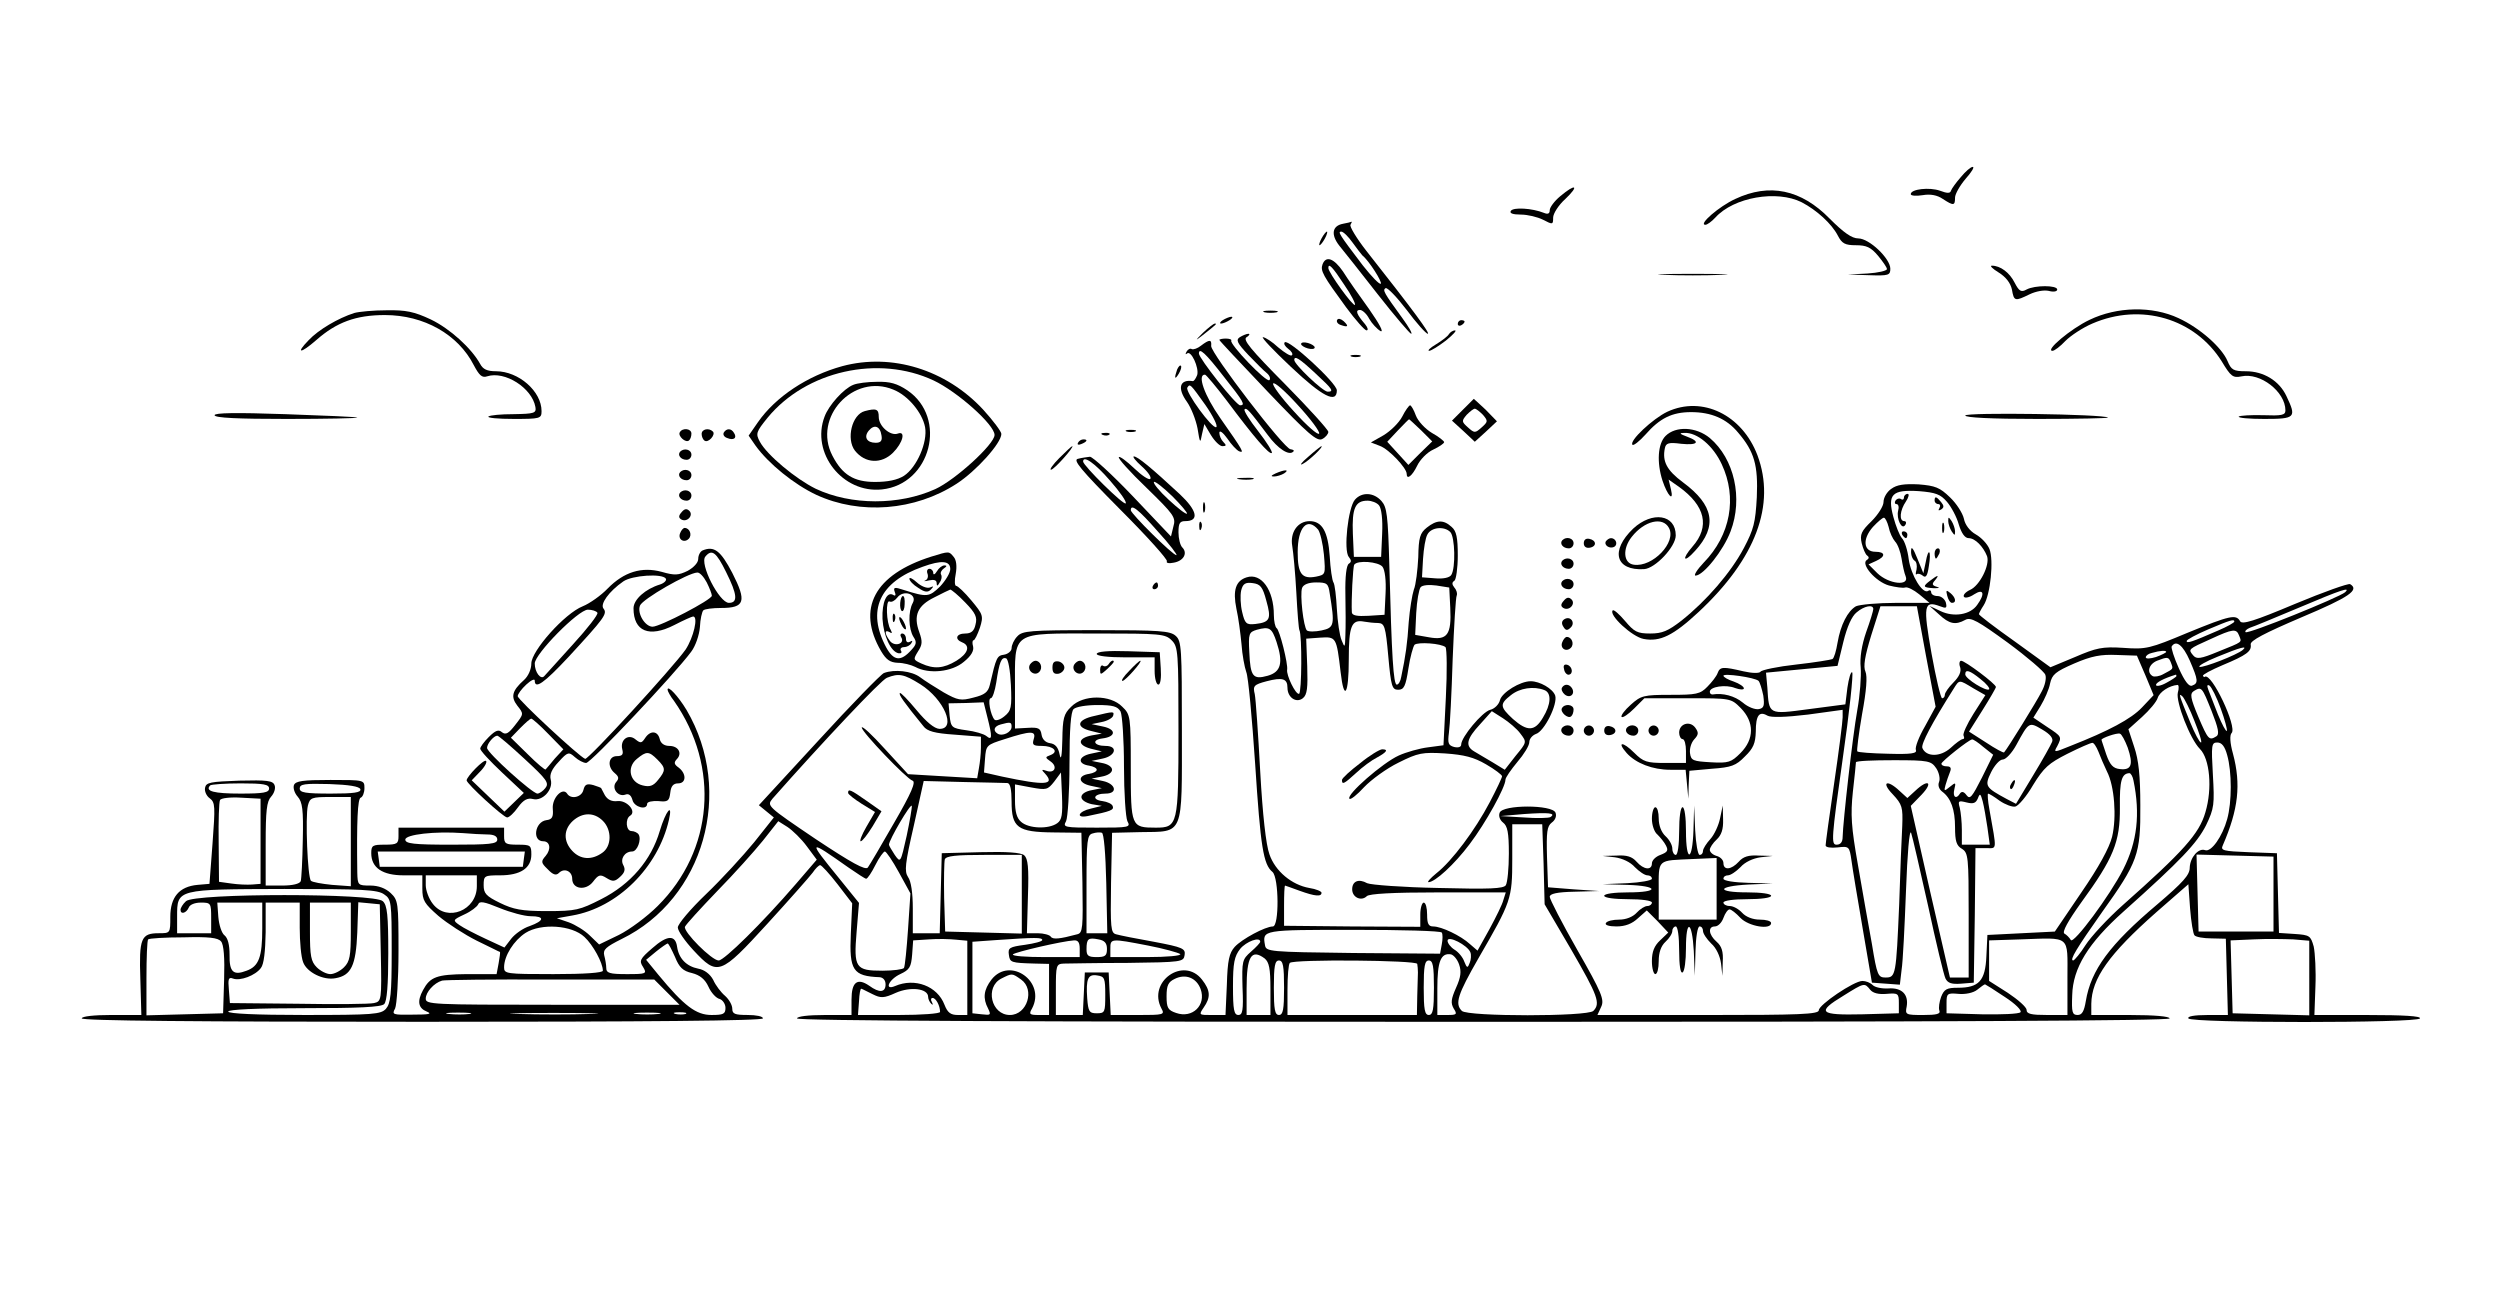 <?xml version="1.0" standalone="no"?>
<!DOCTYPE svg PUBLIC "-//W3C//DTD SVG 20010904//EN"
 "http://www.w3.org/TR/2001/REC-SVG-20010904/DTD/svg10.dtd">
<svg version="1.0" xmlns="http://www.w3.org/2000/svg"
 width="734pt" height="384pt" viewBox="0 0 734 384"
 preserveAspectRatio="xMidYMid meet">

<g transform="translate(0,384) scale(0.1,-0.1)"
fill="#000000" stroke="none">
<path d="M5757 3320 c-14 -16 -27 -34 -29 -40 -2 -8 -11 -8 -32 0 -31 11 -86
5 -86 -10 0 -5 16 -6 35 -3 23 4 43 0 59 -11 32 -21 36 -20 36 4 0 10 14 35
31 55 17 19 27 35 21 35 -6 0 -21 -13 -35 -30z"/>
<path d="M4581 3264 c-17 -14 -31 -33 -31 -41 0 -10 -5 -13 -17 -8 -35 14 -90
17 -97 6 -5 -7 5 -11 29 -11 20 0 49 -7 65 -15 29 -15 30 -15 30 6 0 12 16 37
36 55 42 40 30 46 -15 8z"/>
<path d="M5095 3256 c-48 -22 -110 -76 -88 -76 5 0 18 9 29 21 54 60 181 82
254 45 44 -23 88 -63 106 -98 12 -23 21 -28 53 -28 31 0 44 -6 65 -31 14 -17
26 -34 26 -39 0 -5 -26 -11 -57 -13 l-58 -3 63 -2 c57 -2 62 0 62 19 0 30 -62
89 -94 89 -19 0 -43 17 -84 58 -84 86 -177 105 -277 58z"/>
<path d="M3943 3183 c-32 -6 -36 -32 -11 -64 13 -16 64 -80 113 -143 50 -64
94 -115 98 -116 5 0 -7 20 -25 45 -56 77 -59 83 -50 89 5 3 33 -26 62 -64 29
-39 57 -70 62 -70 8 0 -42 68 -180 243 -29 37 -50 72 -47 77 3 6 5 9 3 9 -2
-1 -13 -4 -25 -6z m28 -55 c13 -18 26 -35 29 -38 19 -15 59 -78 54 -83 -4 -3
-27 21 -53 54 -70 92 -74 99 -63 99 6 0 21 -15 33 -32z"/>
<path d="M3880 3140 c-6 -11 -8 -20 -6 -20 3 0 10 9 16 20 6 11 8 20 6 20 -3
0 -10 -9 -16 -20z"/>
<path d="M3883 3064 c-7 -19 1 -33 69 -126 28 -38 55 -68 60 -68 6 0 4 8 -4
18 -25 29 -30 42 -15 42 7 0 20 -12 27 -26 8 -14 23 -30 33 -36 11 -5 -3 21
-33 64 -29 40 -64 90 -77 111 -27 39 -50 47 -60 21z m63 -59 c21 -30 35 -58
32 -60 -5 -6 -78 95 -78 108 0 16 12 4 46 -48z"/>
<path d="M5868 3040 c21 -13 35 -31 39 -50 6 -35 9 -35 52 -14 19 9 42 13 56
10 14 -4 25 -2 25 4 0 13 -66 13 -90 0 -16 -9 -22 -5 -35 20 -15 30 -42 50
-67 50 -7 0 2 -9 20 -20z"/>
<path d="M4888 3033 c45 -2 119 -2 165 0 45 1 8 3 -83 3 -91 0 -128 -2 -82 -3z"/>
<path d="M1040 2921 c-47 -15 -105 -49 -134 -80 -39 -40 -24 -40 22 0 60 53
117 74 202 74 115 0 215 -57 261 -147 16 -30 24 -38 39 -33 52 17 132 -34 142
-90 3 -18 -3 -20 -64 -21 -37 0 -70 -3 -74 -7 -4 -4 29 -7 74 -7 78 0 82 1 82
23 0 58 -67 117 -134 117 -26 0 -38 6 -46 21 -26 47 -89 104 -145 131 -49 23
-73 28 -130 27 -38 0 -81 -4 -95 -8z"/>
<path d="M3713 2923 c9 -2 25 -2 35 0 9 3 1 5 -18 5 -19 0 -27 -2 -17 -5z"/>
<path d="M6135 2901 c-55 -26 -132 -91 -109 -91 6 0 23 13 38 29 16 16 51 39
79 51 143 62 301 15 380 -111 27 -45 33 -49 58 -44 55 12 129 -45 129 -100 0
-14 -11 -16 -65 -14 -36 1 -68 -1 -72 -4 -3 -4 30 -7 75 -7 92 0 95 4 65 67
-21 45 -67 73 -119 73 -37 0 -43 4 -54 30 -17 40 -81 97 -144 126 -77 36 -180
34 -261 -5z"/>
<path d="M3590 2900 c-8 -5 -10 -10 -5 -10 6 0 17 5 25 10 8 5 11 10 5 10 -5
0 -17 -5 -25 -10z"/>
<path d="M3926 2901 c-3 -5 1 -12 10 -15 22 -8 25 -4 9 11 -8 7 -16 9 -19 4z"/>
<path d="M4280 2889 c0 -5 5 -7 10 -4 6 3 10 8 10 11 0 2 -4 4 -10 4 -5 0 -10
-5 -10 -11z"/>
<path d="M3532 2863 c-24 -24 -24 -25 -2 -8 42 33 44 35 37 35 -4 0 -19 -12
-35 -27z"/>
<path d="M4254 2859 c-3 -6 -20 -19 -38 -30 -17 -10 -26 -19 -20 -19 6 0 28
14 49 30 21 17 33 30 27 30 -6 0 -14 -5 -18 -11z"/>
<path d="M3640 2850 c-12 -8 -8 -17 25 -52 22 -23 47 -48 55 -54 8 -7 11 -16
7 -20 -8 -9 -118 106 -112 116 2 3 -5 6 -16 6 -10 0 -19 -2 -19 -4 0 -2 64
-70 142 -152 119 -125 145 -147 160 -139 10 5 18 15 18 21 0 6 -57 69 -127
140 -102 103 -125 131 -113 138 8 5 11 10 5 10 -5 0 -17 -5 -25 -10z m233
-283 c-3 -6 -36 23 -73 64 -38 41 -65 78 -62 83 3 6 36 -23 73 -64 37 -40 65
-78 62 -83z"/>
<path d="M3790 2763 c93 -88 135 -109 135 -69 0 21 -142 152 -153 141 -4 -4 1
-12 10 -19 10 -7 15 -16 11 -19 -3 -4 -21 7 -40 23 -18 17 -39 30 -45 30 -6 0
31 -39 82 -87z m74 -21 c49 -45 53 -52 34 -52 -14 0 -98 80 -98 93 0 14 15 5
64 -41z"/>
<path d="M3526 2825 c-10 -8 -22 -12 -27 -10 -4 3 -11 0 -15 -7 -4 -7 -4 -10
1 -6 12 11 36 -42 30 -63 -4 -10 -9 -18 -13 -18 -39 6 -46 -21 -17 -61 12 -17
26 -52 31 -78 7 -44 8 -45 13 -17 l7 30 19 -32 c11 -18 26 -33 34 -33 12 0 12
3 3 12 -7 7 -12 19 -12 27 0 9 10 2 23 -16 12 -18 28 -35 35 -38 16 -6 13 0
-55 97 -47 67 -69 129 -45 128 4 -1 33 -36 65 -78 79 -106 124 -158 131 -152
3 3 -15 32 -40 64 -25 32 -43 60 -40 64 6 6 14 -3 68 -75 30 -41 63 -62 75
-49 4 3 0 6 -8 7 -18 0 -234 282 -233 303 2 20 -5 20 -30 1z m68 -92 c58 -73
63 -83 47 -83 -12 0 -121 138 -121 152 0 19 19 2 74 -69z m-55 -82 c23 -33 37
-62 32 -65 -11 -7 -92 104 -85 116 8 12 8 12 53 -51z"/>
<path d="M3820 2830 c0 -4 9 -10 20 -13 11 -3 20 -2 20 3 0 4 -9 10 -20 13
-11 3 -20 2 -20 -3z"/>
<path d="M3968 2793 c6 -2 18 -2 25 0 6 3 1 5 -13 5 -14 0 -19 -2 -12 -5z"/>
<path d="M2473 2765 c-102 -28 -196 -90 -248 -165 l-27 -39 20 -29 c38 -53
113 -114 179 -145 128 -59 289 -47 412 33 57 37 131 119 131 146 0 7 -24 39
-54 72 -109 117 -268 166 -413 127z m268 -42 c70 -33 179 -130 179 -160 0 -27
-115 -132 -174 -159 -106 -48 -247 -48 -351 1 -59 29 -143 99 -164 138 -13 24
-11 29 23 71 113 137 325 185 487 109z"/>
<path d="M2505 2710 c-28 -11 -72 -60 -84 -93 -41 -107 53 -226 168 -214 144
15 194 210 75 291 -30 20 -51 26 -89 25 -27 0 -59 -4 -70 -9z m118 -14 c43
-17 85 -68 93 -110 8 -44 -24 -118 -62 -143 -19 -12 -47 -18 -85 -18 -62 0
-96 21 -125 77 -59 113 62 243 179 194z"/>
<path d="M2539 2633 c-38 -10 -55 -82 -29 -116 30 -38 78 -40 112 -6 29 29 38
65 14 56 -21 -8 -56 21 -56 49 0 23 -7 26 -41 17z m49 -71 c3 -16 -2 -22 -17
-22 -26 0 -36 17 -20 36 16 19 33 13 37 -14z"/>
<path d="M3456 2755 c-9 -26 -7 -32 5 -12 6 10 9 21 6 23 -2 3 -7 -2 -11 -11z"/>
<path d="M4294 2636 l-31 -31 34 -31 33 -31 33 30 32 30 -33 34 c-19 18 -35
32 -35 32 -1 -1 -16 -16 -33 -33z m60 -14 c15 -18 15 -20 -4 -37 -19 -17 -21
-17 -40 0 -19 17 -19 19 -4 37 10 10 20 18 24 18 4 0 14 -8 24 -18z"/>
<path d="M4117 2617 c-10 -19 -35 -43 -55 -55 l-37 -21 26 -10 c26 -9 79 -65
79 -82 0 -19 16 -7 31 24 8 17 29 39 47 47 17 8 32 18 32 22 0 3 -16 16 -36
27 -20 12 -41 35 -47 51 -6 17 -14 30 -17 30 -3 0 -14 -15 -23 -33z m55 -40
l33 -33 -35 -34 -35 -35 -31 34 -31 34 31 33 c17 18 32 33 33 33 0 1 16 -14
35 -32z"/>
<path d="M4895 2631 c-42 -20 -113 -86 -102 -97 3 -3 20 10 38 30 42 48 78 66
134 66 59 0 104 -19 138 -60 48 -56 59 -96 55 -190 -4 -74 -9 -94 -38 -149
-38 -72 -110 -155 -183 -213 -40 -31 -57 -38 -92 -38 -38 0 -47 5 -74 37 -17
20 -33 34 -36 31 -13 -13 57 -78 91 -84 48 -9 87 10 162 80 167 156 226 314
172 459 -45 119 -162 176 -265 128z"/>
<path d="M630 2621 c0 -8 69 -11 212 -11 116 0 209 2 207 4 -2 2 -97 6 -211
10 -145 5 -208 4 -208 -3z"/>
<path d="M5770 2620 c0 -6 75 -10 212 -10 116 0 209 2 207 4 -10 10 -419 16
-419 6z"/>
<path d="M1996 2571 c-7 -11 18 -33 27 -24 4 3 7 12 7 20 0 15 -26 18 -34 4z"/>
<path d="M2060 2566 c0 -8 4 -17 9 -20 11 -7 33 18 24 27 -12 12 -33 7 -33 -7z"/>
<path d="M2125 2570 c-3 -6 1 -13 10 -16 19 -8 30 0 20 15 -8 14 -22 14 -30 1z"/>
<path d="M3308 2573 c6 -2 18 -2 25 0 6 3 1 5 -13 5 -14 0 -19 -2 -12 -5z"/>
<path d="M4890 2560 c-23 -23 -26 -78 -9 -131 15 -45 34 -64 25 -26 l-7 29 30
-21 c78 -56 92 -117 40 -176 -33 -38 -26 -50 8 -12 66 72 55 134 -36 201 -47
35 -61 61 -53 100 3 15 11 18 48 13 49 -5 58 6 17 21 -22 8 -24 11 -8 11 38 2
85 -38 110 -92 46 -98 26 -208 -53 -289 -20 -21 -30 -38 -24 -38 23 0 82 74
103 130 37 97 11 213 -61 274 -40 33 -100 36 -130 6z"/>
<path d="M3238 2563 c7 -3 16 -2 19 1 4 3 -2 6 -13 5 -11 0 -14 -3 -6 -6z"/>
<path d="M3165 2540 c-3 -6 1 -7 9 -4 18 7 21 14 7 14 -6 0 -13 -4 -16 -10z"/>
<path d="M3110 2495 c-19 -19 -30 -35 -24 -34 9 0 70 69 62 69 -2 0 -19 -16
-38 -35z"/>
<path d="M3840 2498 c-19 -16 -26 -26 -15 -20 18 9 64 53 54 52 -2 -1 -20 -15
-39 -32z"/>
<path d="M1997 2514 c-9 -10 2 -24 19 -24 8 0 14 7 14 15 0 15 -21 21 -33 9z"/>
<path d="M3165 2493 c-16 -3 7 -31 123 -148 79 -79 141 -148 138 -153 -3 -5 6
-7 20 -4 29 5 42 28 25 45 -6 6 -11 26 -11 44 0 27 4 33 20 33 42 0 35 31 -16
79 -83 77 -124 111 -135 111 -5 0 5 -13 23 -29 18 -16 30 -33 25 -37 -4 -4
-25 10 -47 31 -22 21 -42 36 -45 33 -4 -3 33 -44 81 -90 81 -79 87 -87 79
-114 l-7 -29 -112 118 c-61 64 -118 116 -126 116 -8 -1 -24 -3 -35 -6z m94
-64 c29 -33 50 -63 46 -67 -6 -6 -125 111 -125 123 0 19 34 -4 79 -56z m226
-97 c-3 -3 -27 16 -54 41 -27 25 -46 48 -43 52 3 3 27 -16 54 -42 26 -26 45
-49 43 -51z m-86 -52 c35 -38 59 -70 55 -70 -11 0 -134 122 -134 132 0 20 22
3 79 -62z"/>
<path d="M1997 2454 c-9 -10 2 -24 19 -24 8 0 14 7 14 15 0 15 -21 21 -33 9z"/>
<path d="M3745 2450 c-13 -6 -15 -9 -5 -9 8 0 22 4 30 9 18 12 2 12 -25 0z"/>
<path d="M3638 2433 c12 -2 30 -2 40 0 9 3 -1 5 -23 4 -22 0 -30 -2 -17 -4z"/>
<path d="M5553 2405 c-13 -9 -23 -26 -23 -39 0 -12 -16 -37 -35 -56 -30 -29
-35 -39 -29 -65 4 -16 11 -33 16 -36 6 -4 6 -9 -1 -13 -19 -12 26 -64 65 -75
20 -5 41 -8 47 -6 7 3 26 -7 42 -20 l30 -25 -98 0 c-54 0 -107 -5 -118 -10
-24 -14 -45 -54 -54 -107 -4 -24 -10 -45 -15 -48 -4 -2 -52 -10 -106 -16 -55
-6 -102 -16 -105 -21 -3 -5 -24 -5 -50 1 -60 14 -69 14 -76 -5 -3 -9 -17 -27
-30 -40 -21 -22 -33 -24 -108 -24 -79 0 -87 -2 -117 -29 -18 -16 -30 -32 -27
-36 4 -3 20 8 37 25 l30 30 127 0 c127 0 127 0 156 -29 40 -41 40 -91 -1 -132
-27 -27 -35 -30 -87 -27 -52 3 -58 5 -61 26 -2 13 3 31 12 41 13 14 14 20 3
35 -16 21 -47 11 -47 -15 0 -10 5 -19 10 -19 6 0 10 -16 10 -35 l0 -35 -61 0
c-54 0 -64 3 -91 30 -34 34 -52 33 -22 -1 27 -30 76 -49 128 -49 l45 0 4 -42
4 -43 1 41 2 41 66 6 c57 4 71 9 97 36 25 24 31 39 32 73 0 48 10 61 34 47 10
-6 52 -5 119 3 l102 14 0 -22 c0 -12 -11 -99 -25 -194 -14 -95 -25 -176 -25
-182 0 -6 15 -8 35 -6 34 4 35 3 41 -39 3 -23 18 -113 33 -200 l27 -158 41 -3
41 -3 5 43 c4 24 9 129 13 233 4 109 10 181 15 170 4 -11 26 -108 50 -215 23
-107 46 -203 51 -213 7 -14 19 -17 46 -15 l37 3 3 198 2 197 31 0 c33 0 32
-11 10 113 -5 26 -6 47 -4 47 3 0 18 -9 34 -21 16 -11 37 -19 46 -17 9 2 33
30 52 63 32 52 46 64 101 92 36 18 68 32 73 32 4 1 12 -11 18 -26 6 -16 17
-41 25 -58 22 -42 29 -134 15 -192 -8 -32 -39 -89 -90 -163 l-78 -115 -99 -5
-99 -5 -3 -62 c-3 -73 -22 -93 -84 -93 -32 0 -40 -4 -49 -27 -5 -14 -8 -32 -5
-40 4 -10 -8 -13 -48 -13 -51 0 -53 1 -48 25 6 35 -14 56 -54 53 -19 -1 -39 3
-46 10 -7 7 -20 12 -30 12 -25 0 -128 -70 -128 -86 0 -12 -58 -14 -325 -14
l-325 0 11 24 c10 21 2 41 -70 167 -45 79 -81 149 -81 156 0 9 21 14 73 15
l72 2 -75 5 -75 6 -3 89 c-2 74 0 90 14 101 10 7 15 19 11 29 -9 24 -155 24
-164 0 -4 -10 1 -22 10 -29 13 -10 17 -29 17 -91 0 -43 -4 -85 -9 -93 -7 -10
-46 -12 -198 -8 -104 2 -198 9 -209 14 -25 14 -44 6 -44 -18 0 -24 27 -36 43
-20 7 7 75 11 210 11 l198 0 -7 -22 c-3 -13 -22 -51 -41 -86 l-35 -63 -22 19
c-27 25 -84 52 -108 52 -14 0 -18 8 -18 35 0 19 -4 35 -10 35 -5 0 -10 -16
-10 -35 l0 -36 -200 1 -200 2 0 59 c0 32 1 59 3 59 1 0 20 -7 42 -15 47 -17
65 -18 65 -6 0 4 -16 11 -36 14 -51 9 -100 49 -117 99 -10 27 -20 116 -27 243
-6 110 -13 212 -16 227 -6 24 -3 28 35 38 46 12 61 8 61 -19 0 -29 26 -46 45
-31 13 10 15 31 13 94 l-3 81 41 3 c47 3 48 2 60 -101 10 -88 24 -67 24 37 0
99 8 118 45 111 11 -2 29 -4 41 -4 19 -1 22 -9 30 -98 8 -88 11 -98 29 -98 17
0 22 10 30 62 5 34 14 65 18 70 10 9 79 4 91 -7 4 -5 5 -71 1 -148 l-7 -140
-45 -6 c-25 -3 -64 -14 -86 -24 -47 -21 -156 -116 -145 -127 3 -4 23 12 43 34
21 22 66 55 101 72 58 29 70 31 137 27 56 -4 84 -11 120 -32 26 -15 47 -31 47
-35 0 -4 -16 -38 -36 -76 -43 -82 -111 -173 -157 -209 -17 -14 -28 -26 -23
-26 19 0 76 52 121 112 47 62 105 167 105 189 0 6 16 29 35 52 19 22 35 48 35
58 0 10 9 20 19 24 25 7 65 88 57 113 -7 20 -45 42 -72 42 -31 0 -84 -33 -90
-55 -3 -13 -16 -26 -29 -29 -23 -6 -85 -80 -85 -102 0 -7 -8 -10 -21 -7 -17 5
-19 11 -15 42 3 20 8 117 11 216 4 98 9 183 12 187 2 5 0 15 -7 23 -7 9 -8 15
0 20 5 3 10 37 10 74 0 53 -4 72 -18 84 -24 22 -44 21 -73 -2 -20 -16 -24 -29
-25 -87 -2 -38 -7 -81 -13 -95 -5 -15 -12 -58 -15 -95 -4 -63 -9 -99 -22 -161
-2 -13 -8 -23 -13 -23 -10 0 -15 81 -22 352 -4 145 -7 169 -23 187 -23 26 -58
27 -78 4 -20 -23 -34 -149 -18 -168 8 -10 8 -15 0 -20 -7 -5 -11 -37 -10 -89
1 -44 1 -99 0 -121 -1 -37 -2 -38 -11 -15 -6 14 -12 55 -14 92 -2 37 -6 72
-10 78 -4 6 -9 41 -11 77 -5 72 -22 103 -59 103 -35 0 -58 -33 -51 -73 3 -18
9 -80 12 -137 3 -58 7 -107 9 -110 8 -14 7 -184 -1 -187 -10 -3 -38 55 -35 71
3 16 -22 117 -31 122 -4 3 -8 20 -8 38 0 74 -37 125 -80 111 -32 -10 -41 -38
-30 -92 6 -26 12 -73 15 -104 2 -31 9 -68 14 -82 6 -14 17 -136 26 -269 16
-245 24 -296 51 -318 19 -17 20 -160 1 -160 -22 0 -91 -37 -112 -60 -16 -18
-21 -39 -23 -111 l-4 -89 -40 0 c-38 0 -39 0 -24 22 21 30 20 50 -5 82 -54 69
-161 -6 -119 -85 10 -18 7 -19 -69 -19 l-80 0 -3 62 -3 63 -35 0 -35 0 -3 -63
-3 -62 -39 0 -40 0 0 75 c0 71 1 75 23 76 12 0 96 2 187 2 160 2 165 3 168 23
3 19 -5 23 -90 39 -51 9 -101 19 -111 22 -16 4 -17 18 -15 151 l3 147 83 2
c129 2 122 -15 122 298 0 241 -1 263 -18 278 -16 15 -48 17 -234 17 -195 0
-216 -2 -231 -18 -10 -10 -17 -26 -17 -35 0 -8 -10 -17 -22 -19 -21 -3 -23 -7
-42 -89 -5 -21 -15 -29 -48 -37 -37 -10 -46 -8 -87 15 -25 15 -57 35 -70 45
-24 18 -75 24 -106 12 -9 -4 -96 -93 -192 -198 l-175 -190 22 -18 22 -18 -58
-73 c-32 -39 -95 -108 -141 -152 -46 -44 -83 -88 -83 -98 0 -10 21 -40 46 -67
71 -76 78 -74 217 78 64 70 124 138 133 150 8 12 18 22 22 22 4 0 27 -25 51
-56 l43 -56 -4 -89 c-5 -108 6 -125 85 -128 10 -1 17 -9 17 -21 0 -24 -18 -26
-48 -4 -35 24 -52 11 -52 -41 l0 -45 -80 0 c-47 0 -80 -4 -80 -10 0 -7 678
-10 2015 -10 1337 0 2015 3 2015 10 0 6 -45 10 -115 10 l-115 0 0 33 c1 74 52
146 190 268 l95 83 5 -71 c3 -39 9 -75 13 -79 4 -5 27 -9 50 -9 l42 -1 3 -112
3 -112 -61 0 c-38 0 -59 -4 -55 -10 8 -14 672 -14 680 0 4 7 -49 10 -152 10
l-158 0 3 83 c2 46 -1 99 -5 118 -9 32 -12 34 -56 37 l-46 3 -3 117 -3 117
-83 3 c-75 3 -83 5 -76 20 46 106 54 179 30 269 -9 32 -10 55 -4 61 17 17 -59
179 -79 165 -1 -2 -4 0 -5 3 -2 3 24 17 57 31 72 30 86 41 83 61 -2 11 40 33
150 80 140 59 170 80 142 97 -5 3 -78 -23 -162 -58 -121 -51 -155 -61 -161
-51 -12 21 -28 18 -155 -34 -110 -46 -121 -49 -188 -44 -62 4 -79 0 -142 -27
l-72 -30 -105 76 c-58 41 -105 77 -105 80 0 2 6 14 14 26 20 31 30 133 17 165
-6 15 -24 34 -40 43 -18 10 -32 29 -35 46 -4 17 -22 45 -41 63 -30 29 -43 34
-92 38 -42 2 -64 -1 -80 -13z m163 -38 c13 -15 29 -45 35 -67 8 -26 18 -40 29
-40 19 0 43 -25 54 -53 9 -26 -22 -87 -50 -99 -13 -6 -21 -15 -18 -20 3 -5 17
-2 30 7 28 18 33 2 9 -31 -20 -29 -69 -37 -108 -18 l-32 15 28 -25 c30 -28 48
-32 77 -16 16 9 37 -3 125 -67 57 -42 107 -85 110 -94 4 -10 -1 -32 -11 -50
-14 -28 -100 -167 -110 -178 -2 -2 -26 11 -53 29 l-50 32 39 62 c22 35 40 66
40 69 0 9 -91 77 -102 77 -5 0 -7 -9 -3 -19 4 -13 -3 -28 -20 -45 -14 -14 -25
-30 -25 -36 0 -5 -3 -10 -8 -10 -4 0 -18 59 -31 131 -25 141 -23 157 25 139
18 -7 21 -6 17 11 -3 10 -14 19 -24 19 -11 0 -19 5 -19 11 0 5 -4 8 -9 4 -16
-10 -50 45 -57 93 -3 26 -12 54 -20 62 -7 8 -18 36 -25 62 -18 67 -4 81 75 76
49 -4 63 -9 82 -31z m-1667 -11 c7 -9 11 -41 9 -83 l-3 -68 -40 0 -40 0 -3 68
c-3 75 7 97 43 97 12 0 28 -6 34 -14z m1496 -63 c3 -16 12 -35 19 -43 8 -8 16
-31 19 -50 3 -19 8 -43 12 -52 12 -30 -50 -23 -83 9 l-26 26 22 10 c29 13 28
27 -2 27 -35 0 -39 37 -7 73 14 15 28 27 32 27 4 0 10 -12 14 -27z m-1675 -8
c6 -8 14 -41 17 -73 5 -59 5 -59 -23 -65 -42 -8 -54 8 -54 72 0 73 28 104 60
66z m388 -7 c14 -14 16 -106 3 -126 -5 -8 -23 -12 -47 -10 l-39 3 3 54 c2 30
7 62 13 72 11 21 49 25 67 7z m-199 -102 c7 -9 11 -40 9 -78 l-3 -63 -47 -3
c-34 -2 -48 1 -49 10 -2 34 3 133 7 140 9 14 71 9 83 -6z m-341 -100 c15 -53
11 -63 -32 -68 -27 -3 -31 1 -39 35 -5 20 -6 49 -3 63 5 20 12 25 34 22 22 -3
29 -10 40 -52z m186 22 c15 -93 14 -101 -24 -109 -19 -4 -38 -4 -43 0 -10 10
-21 106 -14 125 4 10 19 16 41 16 32 0 36 -3 40 -32z m354 -43 c4 -79 -9 -96
-63 -86 l-40 7 3 64 c2 36 8 70 13 76 5 6 24 8 46 5 l38 -6 3 -60z m2627 46
c-17 -15 -286 -124 -292 -117 -3 3 3 9 13 13 10 3 75 30 144 59 125 53 153 62
135 45z m-1385 -49 c0 -5 -9 -35 -21 -68 -13 -38 -19 -75 -16 -104 2 -25 -2
-81 -10 -125 -14 -78 -42 -328 -43 -372 0 -15 -6 -23 -18 -23 -16 0 -15 18 18
251 20 138 32 253 28 255 -4 3 -10 -18 -14 -45 l-6 -49 -107 -14 c-120 -16
-117 -17 -122 63 l-4 44 105 10 105 10 17 70 c11 45 25 76 39 87 22 19 49 24
49 10z m155 -139 l28 -148 -31 -57 c-18 -31 -30 -62 -27 -70 4 -10 -13 -13
-81 -11 -48 1 -89 4 -91 7 -2 2 4 51 14 109 13 70 16 111 10 125 -7 15 -2 45
17 107 l27 85 53 0 54 0 27 -147z m905 102 c0 -3 -21 -15 -47 -26 -78 -34 -93
-39 -93 -31 0 4 28 19 63 34 66 28 77 31 77 23z m-2812 -60 c20 -61 13 -88
-26 -99 -43 -12 -51 -3 -54 69 -3 55 -1 59 22 66 37 10 44 6 58 -36z m2826 19
c8 -21 13 -17 -61 -47 -53 -22 -64 -23 -74 -11 -15 18 -15 18 52 48 65 30 75
31 83 10z m-3134 -14 c19 -19 20 -33 20 -267 0 -276 -2 -283 -67 -283 -72 0
-73 3 -73 176 0 151 -1 156 -25 179 -35 36 -115 36 -150 0 -22 -21 -25 -34
-26 -97 -1 -48 -4 -63 -8 -43 -4 21 -13 31 -28 33 -14 2 -23 12 -25 25 -3 19
-9 22 -41 20 l-37 -2 0 119 c0 169 -14 160 240 160 187 0 201 -1 220 -20z
m2989 -59 c25 -58 26 -67 7 -74 -9 -4 -22 13 -39 51 -14 31 -23 60 -21 64 13
20 33 4 53 -41z m156 31 c-17 -15 -116 -53 -127 -50 -6 2 18 16 53 30 68 28
89 33 74 20z m-225 -6 c0 -2 -13 -9 -30 -15 -16 -5 -30 -6 -30 -1 0 5 8 11 18
13 24 7 42 8 42 3z m-61 -69 l24 -58 -34 -36 c-32 -34 -98 -69 -210 -113 -49
-20 -50 -20 -39 -1 14 28 14 28 -30 57 l-40 27 21 34 c12 20 25 49 28 66 6 27
16 35 71 59 51 22 78 27 125 25 l59 -2 25 -58z m-3331 -28 c3 -66 1 -76 -19
-92 -12 -10 -25 -14 -29 -10 -12 13 -21 63 -11 63 5 0 12 21 16 46 9 60 15 76
29 71 6 -2 12 -34 14 -78z m3406 65 c7 -19 8 -17 -22 -33 -12 -7 -27 -9 -32
-6 -18 11 -11 35 13 45 31 12 34 12 41 -6z m-559 -48 c17 -13 28 -27 25 -30
-8 -7 -70 31 -70 44 0 16 13 12 45 -14z m-3113 -15 c70 -44 107 -132 56 -131
-15 1 -38 20 -67 55 -25 30 -47 53 -49 50 -4 -4 11 -26 69 -97 11 -15 33 -21
92 -25 l77 -6 0 -32 c0 -18 -3 -45 -6 -61 l-5 -29 -102 6 -101 6 -68 74 c-37
41 -67 69 -68 63 0 -13 131 -150 149 -156 11 -3 -3 -36 -54 -124 -37 -65 -72
-124 -77 -131 -7 -9 -47 13 -154 84 -142 96 -143 97 -126 118 146 165 319 349
336 355 35 14 50 11 98 -19z m2461 10 c4 -4 10 -24 14 -43 4 -30 2 -37 -13
-40 -11 -2 -32 6 -47 19 -24 20 -59 29 -89 24 -5 0 -8 3 -8 8 0 15 47 22 74
11 14 -5 26 -6 26 -1 0 5 -13 14 -30 20 -16 5 -30 13 -30 17 0 8 92 -5 103
-15z m1227 14 c0 -2 -13 -11 -30 -20 -16 -9 -30 -11 -30 -6 0 7 22 19 58 30 1
1 2 -1 2 -4z m-596 -36 l35 -20 -35 -55 c-19 -30 -32 -59 -29 -64 3 -6 2 -10
-2 -10 -5 0 -21 -12 -36 -26 -30 -27 -72 -27 -83 0 -4 12 27 71 92 174 17 27
15 27 58 1z m600 -13 c-6 -27 36 -136 65 -165 29 -29 37 -116 16 -186 -18 -63
-65 -115 -242 -272 -45 -40 -94 -93 -110 -118 -15 -24 -32 -44 -36 -45 -12 0
10 36 84 141 106 148 114 171 113 314 0 87 -5 134 -18 172 l-17 52 40 36 c22
20 43 45 46 56 6 18 34 36 58 38 4 1 5 -10 1 -23z m126 -46 c12 -33 20 -63 18
-66 -3 -2 -14 19 -26 48 -11 29 -24 62 -28 72 -5 13 -4 17 3 13 6 -4 21 -34
33 -67z m-1986 54 c22 -8 20 -42 -4 -81 -24 -41 -46 -41 -88 -4 -39 36 -39 44
-6 70 26 21 67 27 98 15z m1959 -61 c20 -51 24 -69 14 -75 -21 -13 -24 -10
-53 58 -23 55 -25 67 -13 75 23 14 24 12 52 -58z m-50 -30 c14 -35 23 -63 19
-63 -4 0 -18 26 -31 58 -34 83 -36 89 -23 77 5 -5 22 -38 35 -72z m-3544 11
c15 -59 14 -69 -3 -55 -7 6 -34 14 -59 17 -43 6 -45 8 -49 43 l-3 36 52 1 51
2 11 -44z m391 17 c5 -11 10 -83 10 -161 0 -78 5 -150 10 -161 10 -18 6 -19
-90 -19 -96 0 -100 1 -90 19 5 11 10 85 10 168 0 103 4 153 12 161 7 7 38 12
70 12 46 0 59 -4 68 -19z m1174 -65 c19 -25 19 -25 -14 -65 l-32 -41 -36 22
c-21 12 -45 27 -54 32 -27 16 -22 37 17 79 l35 39 33 -21 c17 -11 41 -31 51
-45z m-1494 20 c0 -16 -27 -29 -41 -20 -15 9 -10 22 9 27 29 8 32 7 32 -7z
m3055 -44 c-3 -8 -28 -53 -56 -99 l-50 -83 -27 14 c-63 34 -66 38 -46 79 10
20 25 37 34 37 9 0 27 19 40 43 37 68 37 68 76 45 24 -14 33 -26 29 -36z
m-2990 8 c-5 -17 -2 -20 24 -20 34 0 51 -17 25 -27 -16 -6 -16 -7 1 -19 21
-15 11 -36 -13 -27 -14 5 -15 3 -4 -8 31 -34 1 -36 -126 -9 l-53 12 3 40 c3
40 4 41 58 58 77 25 93 25 85 0z m3212 -25 c17 -50 11 -67 -23 -63 -20 2 -29
12 -40 43 -7 22 -14 41 -14 43 0 5 45 21 54 18 5 -1 15 -20 23 -41z m-424 2
l29 -23 -33 -67 c-29 -57 -35 -65 -45 -52 -8 11 -14 12 -19 6 -11 -19 -23 -12
-17 12 5 20 4 21 -13 7 -17 -14 -18 -13 -13 5 3 11 9 28 13 38 5 12 2 17 -9
17 -9 0 -16 3 -16 8 1 7 80 70 90 71 3 1 18 -9 33 -22z m716 -24 c14 -49 14
-138 0 -188 -14 -51 -47 -98 -65 -91 -19 7 -44 -21 -45 -52 0 -21 -20 -43 -95
-107 -140 -118 -195 -193 -210 -284 -5 -30 -11 -41 -24 -41 -16 0 -18 8 -16
58 2 80 47 153 151 246 169 151 215 200 242 253 24 50 25 61 20 149 -5 87 -4
94 13 94 13 0 22 -11 29 -37z m-854 -39 c8 -12 12 -31 8 -40 -4 -10 0 -21 9
-28 26 -19 38 -53 38 -105 0 -40 4 -54 20 -63 19 -12 20 -24 20 -195 l0 -183
-27 0 -28 0 -58 252 -57 252 32 33 c35 37 19 47 -19 11 l-23 -21 -23 21 c-37
35 -55 26 -20 -10 28 -30 30 -38 28 -93 -2 -33 -6 -136 -9 -230 -9 -209 -10
-215 -40 -215 -22 0 -25 6 -40 98 -10 53 -28 158 -41 232 -20 113 -22 148 -15
215 5 44 9 83 9 87 1 4 50 6 111 6 103 0 110 -2 125 -24z m-2581 -161 c-25
-18 -84 -16 -106 4 -13 11 -18 30 -18 63 l0 47 48 -9 c44 -8 48 -7 67 17 l20
27 3 -68 c2 -56 0 -71 -14 -81z m3160 125 c20 -98 11 -179 -30 -260 -39 -77
-146 -221 -154 -208 -4 7 -13 16 -19 19 -7 5 10 36 50 92 94 129 114 177 113
279 -1 78 5 99 28 100 4 0 10 -10 12 -22z m-3306 -7 c8 -1 12 -19 12 -54 0
-77 17 -90 123 -91 l82 -1 3 -147 c2 -133 1 -147 -15 -151 -52 -14 -72 -16
-78 -7 -3 5 -21 10 -38 10 l-32 0 3 108 c3 86 0 111 -11 121 -10 8 -51 11
-128 9 l-114 -3 -3 -117 -3 -118 -39 0 -40 0 0 73 c0 45 -5 80 -14 92 -11 17
-9 38 17 151 l29 131 117 -3 c64 -1 122 -3 129 -3z m2877 -130 l7 -51 -41 0
-41 0 0 43 c0 23 -3 52 -6 65 -6 21 -4 22 20 16 20 -5 27 -2 33 12 6 16 8 14
14 -8 4 -15 10 -50 14 -77z m-3173 -25 c-18 -80 -18 -80 -35 -56 -9 14 -17 27
-17 30 0 14 64 123 67 114 1 -5 -6 -45 -15 -88z m1890 55 c-5 -3 -41 -4 -78
-1 l-69 4 70 6 c71 5 95 3 77 -9z m-2183 -86 l29 -39 -61 -71 c-100 -116 -211
-225 -227 -225 -20 0 -104 84 -99 99 3 7 45 53 94 104 50 51 110 118 135 149
l45 57 27 -17 c15 -10 41 -35 57 -57z m2163 -52 l3 -118 78 -133 c78 -135 87
-158 65 -180 -17 -17 -369 -17 -386 0 -21 21 -13 47 49 155 96 166 99 174 99
291 l0 102 44 0 44 0 4 -117z m-1284 -56 l3 -147 -31 0 -30 0 0 144 c0 129 2
145 18 149 9 3 22 4 27 2 6 -1 11 -61 13 -148z m-757 46 c26 -18 49 -33 52
-33 4 0 16 18 27 40 11 22 24 40 28 40 4 0 23 -28 41 -61 l34 -62 -7 -105 c-4
-58 -9 -109 -12 -114 -3 -4 -31 -8 -63 -8 -79 0 -85 8 -76 114 l7 85 -59 73
c-93 114 -91 115 28 31z m509 -78 l0 -116 -112 3 -113 3 -3 99 c-1 55 0 106 2
113 4 10 33 13 116 13 l110 0 0 -115z m3675 0 l0 -110 -110 0 -110 0 -3 113
-3 113 113 -3 113 -3 0 -110z m-2442 -113 c3 -4 3 -20 0 -35 l-5 -27 -256 2
c-246 3 -255 4 -258 23 -8 45 -8 45 260 45 140 0 257 -3 259 -8z m-1393 -133
l0 -109 -28 0 c-21 0 -30 7 -39 30 -21 55 -87 80 -145 55 -33 -14 -19 19 15
35 28 13 32 21 35 57 l3 42 47 3 c26 2 62 1 80 -1 l32 -3 0 -109z m220 111 c0
-4 -23 -10 -51 -14 -45 -6 -50 -9 -47 -29 3 -23 6 -24 76 -26 l42 -1 0 -75 0
-75 -30 0 c-27 0 -30 2 -20 19 42 79 -65 154 -119 85 -23 -30 -26 -55 -10 -85
9 -19 8 -20 -18 -17 l-28 3 0 105 0 105 70 5 c116 8 135 8 135 0z m190 -26 c0
-20 -5 -24 -30 -24 -25 0 -30 4 -30 23 0 31 5 35 35 29 18 -3 25 -11 25 -28z
m1067 -10 c3 -7 2 -22 -2 -31 -6 -16 -8 -16 -16 4 -4 12 -17 28 -29 35 -11 7
-20 19 -20 26 0 17 59 -13 67 -34z m1753 -75 l0 -109 -60 0 c-46 0 -60 3 -60
15 0 8 -25 30 -55 50 l-55 35 0 60 0 59 93 3 c148 5 137 14 137 -113z m710 0
l0 -110 -112 3 -113 3 -3 107 -3 107 68 3 c37 2 89 1 116 0 l47 -4 0 -109z
m-3610 86 l0 -25 -102 0 c-56 0 -98 3 -94 8 7 7 145 39 179 41 12 1 17 -6 17
-24z m200 9 c47 -9 89 -21 95 -25 5 -5 -38 -9 -98 -9 l-107 0 0 25 c0 30 1 30
110 9z m330 11 c0 -3 -12 -16 -27 -29 -26 -23 -27 -27 -25 -105 3 -68 0 -81
-12 -81 -13 0 -16 15 -16 84 0 69 4 88 21 110 18 22 59 37 59 21z m13 -49 c13
-11 17 -29 17 -90 l0 -76 -35 0 -35 0 0 78 c0 94 14 117 53 88z m571 -18 c7
-20 5 -37 -9 -68 -15 -34 -16 -45 -7 -61 11 -17 9 -19 -18 -19 l-30 0 0 78 c0
79 10 105 40 100 8 -2 19 -15 24 -30z m-514 -68 c0 -64 -3 -80 -15 -80 -12 0
-15 16 -15 80 0 64 3 80 15 80 12 0 15 -16 15 -80z m391 70 c1 -5 2 -17 2 -25
0 -8 -1 -40 -2 -70 l-1 -55 -190 0 -190 0 0 73 c0 41 3 77 7 80 11 11 373 8
374 -3z m49 -70 c0 -64 -3 -80 -15 -80 -12 0 -15 16 -15 80 0 64 3 80 15 80
12 0 15 -16 15 -80z m-1212 24 c41 -29 18 -104 -33 -104 -55 0 -74 82 -25 107
32 16 31 16 58 -3z m247 -45 c0 -51 -1 -54 -25 -54 -22 0 -25 5 -28 44 -4 57
2 72 30 67 21 -3 23 -8 23 -57z m280 17 c17 -47 -24 -87 -72 -70 -24 8 -28 15
-28 49 0 32 5 42 24 51 32 16 64 3 76 -30z m1966 -2 c8 -10 25 -14 48 -12 34
3 36 1 36 -27 l0 -30 -107 -3 c-127 -3 -136 6 -55 55 61 38 61 38 78 17z m395
-21 c31 -20 51 -40 46 -45 -5 -5 -56 -7 -113 -6 l-104 3 0 30 c0 28 2 30 35
27 20 -2 44 3 55 12 11 9 21 16 23 16 1 0 27 -16 58 -37z m-3324 8 c24 -12 33
-12 68 4 43 19 95 13 95 -12 0 -6 4 -15 9 -20 5 -5 6 -3 2 5 -4 6 -3 12 2 12
10 0 22 -23 22 -41 0 -5 -54 -9 -120 -9 l-121 0 3 40 c1 22 4 39 7 37 4 -1 18
-9 33 -16z"/>
<path d="M5590 2379 c0 -5 -4 -8 -9 -4 -5 3 -12 1 -16 -5 -3 -5 -2 -10 3 -10
6 0 8 -9 5 -19 -6 -24 11 -59 21 -42 4 6 2 11 -3 11 -16 0 -13 32 5 58 8 12
10 22 5 22 -6 0 -11 -5 -11 -11z"/>
<path d="M5680 2370 c0 -5 5 -10 11 -10 5 0 7 -5 3 -12 -4 -7 -3 -8 5 -4 9 6
9 11 0 22 -14 17 -19 18 -19 4z"/>
<path d="M5720 2310 c0 -8 5 -22 10 -30 9 -13 10 -13 10 0 0 8 -5 22 -10 30
-9 13 -10 13 -10 0z"/>
<path d="M5702 2290 c0 -14 2 -19 5 -12 2 6 2 18 0 25 -3 6 -5 1 -5 -13z"/>
<path d="M5585 2270 c3 -5 8 -10 11 -10 2 0 4 5 4 10 0 6 -5 10 -11 10 -5 0
-7 -4 -4 -10z"/>
<path d="M5611 2223 c-1 -12 4 -25 10 -29 6 -3 8 -15 6 -26 -3 -11 -3 -17 0
-14 4 3 12 1 18 -4 9 -8 14 -1 18 27 8 47 -1 58 -9 13 l-7 -33 -18 44 c-12 30
-18 37 -18 22z"/>
<path d="M5680 2215 c0 -8 2 -15 4 -15 2 0 6 7 10 15 3 8 1 15 -4 15 -6 0 -10
-7 -10 -15z"/>
<path d="M5668 2136 c-24 -18 -23 -21 10 -23 15 0 19 1 9 4 -14 4 -16 8 -6 19
14 17 9 17 -13 0z"/>
<path d="M5717 2091 c3 -12 9 -21 14 -21 14 0 11 16 -5 29 -12 10 -13 8 -9 -8z"/>
<path d="M3220 1920 c0 -6 33 -10 85 -10 l85 0 0 -40 c0 -22 5 -40 11 -40 6 0
9 19 7 48 l-3 47 -92 3 c-60 2 -93 -1 -93 -8z"/>
<path d="M3024 1889 c-10 -17 13 -36 27 -22 12 12 4 33 -11 33 -5 0 -12 -5
-16 -11z"/>
<path d="M3090 1880 c0 -15 5 -20 18 -18 9 2 17 10 17 18 0 8 -8 16 -17 18
-13 2 -18 -3 -18 -18z"/>
<path d="M3154 1889 c-10 -17 13 -36 27 -22 12 12 4 33 -11 33 -5 0 -12 -5
-16 -11z"/>
<path d="M3255 1890 c-4 -6 -11 -8 -16 -5 -5 4 -9 -2 -9 -11 0 -16 1 -16 20 1
11 10 20 20 20 22 0 7 -9 3 -15 -7z"/>
<path d="M3315 1870 c-16 -16 -25 -30 -19 -29 8 0 60 59 52 59 -3 0 -17 -13
-33 -30z"/>
<path d="M2490 1512 c0 -4 18 -18 40 -32 l39 -24 -25 -43 c-14 -24 -21 -43
-17 -43 5 0 20 20 35 44 l26 44 -44 31 c-47 33 -54 36 -54 23z"/>
<path d="M3213 1738 c-51 -11 -56 -33 -10 -44 l32 -8 -29 -5 c-42 -8 -44 -28
-4 -39 l33 -8 -33 -7 c-37 -8 -39 -30 -4 -35 12 -2 22 -7 22 -12 0 -5 -10 -10
-22 -12 -35 -5 -33 -27 4 -35 l33 -7 -30 -6 c-17 -3 -30 -11 -30 -20 0 -9 13
-17 30 -21 l30 -5 -32 -8 c-37 -8 -46 -29 -10 -22 69 14 78 18 74 29 -2 7 -16
13 -30 15 -33 4 -26 22 9 22 37 0 30 29 -8 37 l-33 7 30 6 c17 3 30 11 30 20
0 9 -13 17 -30 20 l-30 6 33 7 c38 8 45 37 8 37 -35 0 -42 18 -9 22 40 5 41
27 1 35 l-33 7 29 6 c16 3 31 11 34 18 4 14 3 14 -55 0z"/>
<path d="M5905 1539 c-4 -6 -5 -12 -2 -15 2 -3 7 2 10 11 7 17 1 20 -8 4z"/>
<path d="M1997 2394 c-9 -10 2 -24 19 -24 8 0 14 7 14 15 0 15 -21 21 -33 9z"/>
<path d="M3532 2350 c0 -14 2 -19 5 -12 2 6 2 18 0 25 -3 6 -5 1 -5 -13z"/>
<path d="M2001 2336 c-9 -10 -9 -16 -1 -21 17 -10 37 12 24 25 -8 8 -15 6 -23
-4z"/>
<path d="M4795 2288 c-68 -65 -52 -124 32 -119 33 2 93 66 93 99 0 62 -69 72
-125 20z m105 2 c23 -42 -48 -116 -103 -108 -31 4 -34 47 -6 82 37 47 91 60
109 26z"/>
<path d="M3521 2294 c0 -11 3 -14 6 -6 3 7 2 16 -1 19 -3 4 -6 -2 -5 -13z"/>
<path d="M1997 2275 c-8 -18 11 -31 25 -17 11 11 3 32 -12 32 -4 0 -10 -7 -13
-15z"/>
<path d="M4587 2254 c-9 -10 2 -24 19 -24 8 0 14 7 14 15 0 15 -21 21 -33 9z"/>
<path d="M4650 2245 c0 -10 7 -15 18 -13 21 4 19 22 -2 26 -10 2 -16 -3 -16
-13z"/>
<path d="M4715 2251 c-7 -12 12 -24 25 -16 11 7 4 25 -10 25 -5 0 -11 -4 -15
-9z"/>
<path d="M2063 2224 c-7 -3 -13 -14 -13 -25 0 -11 -13 -25 -31 -35 -27 -13
-38 -14 -76 -3 -59 16 -111 0 -159 -49 -19 -20 -53 -44 -73 -52 -53 -21 -151
-131 -151 -168 0 -17 -9 -37 -21 -48 -36 -32 -40 -50 -20 -76 19 -24 19 -24
-6 -56 -20 -26 -28 -30 -39 -22 -10 9 -19 6 -39 -14 -14 -14 -25 -29 -25 -34
0 -6 29 -37 64 -70 l64 -60 -28 -27 -29 -28 -48 46 -48 46 24 25 c14 14 22 29
18 32 -6 6 -56 -45 -57 -57 0 -10 108 -109 119 -109 6 0 20 13 32 30 16 22 28
28 44 24 28 -7 60 28 52 57 -4 15 3 31 23 52 27 30 30 30 48 14 10 -9 25 -17
33 -17 14 0 260 261 308 326 13 17 24 49 26 73 1 23 6 45 10 49 4 4 27 7 52 7
70 0 76 19 33 103 -34 65 -53 80 -87 66z m69 -64 c33 -66 35 -90 8 -90 -28 0
-87 115 -69 136 19 23 32 13 61 -46z m-57 -30 c8 -16 15 -34 15 -39 0 -12
-152 -91 -174 -91 -22 0 -46 39 -37 62 7 19 141 96 168 97 7 1 19 -12 28 -29z
m-120 11 c3 -5 -5 -13 -17 -17 -43 -13 -78 -44 -78 -70 0 -68 46 -87 120 -49
27 14 52 25 55 25 16 0 1 -62 -22 -97 -38 -54 -286 -324 -295 -321 -17 6 -198
174 -198 184 0 6 11 21 25 34 14 13 25 18 25 12 0 -27 27 -8 99 69 105 114
115 127 103 142 -11 13 15 50 58 80 26 18 115 24 125 8z m-201 -100 c3 -5 -29
-46 -71 -92 -41 -46 -80 -88 -85 -94 -10 -12 -28 11 -28 37 0 28 128 158 156
158 12 0 25 -4 28 -9z m-144 -356 l44 -45 -25 -27 c-13 -16 -25 -30 -27 -32
-1 -3 -25 17 -52 44 l-50 49 27 28 c15 15 29 28 33 28 3 0 26 -20 50 -45z
m-69 -74 c65 -60 72 -70 60 -85 -7 -9 -18 -16 -23 -16 -15 0 -148 120 -148
134 0 13 20 36 30 36 4 0 40 -31 81 -69z"/>
<path d="M2735 2206 c-168 -53 -221 -153 -148 -278 15 -25 26 -33 49 -34 16 0
39 -6 51 -12 40 -22 108 -15 143 15 21 17 30 32 27 45 -3 10 -2 18 1 18 4 0
12 17 19 37 11 35 9 39 -25 80 -20 24 -40 43 -45 43 -4 0 -5 16 -1 35 4 22 2
41 -6 50 -14 17 -13 17 -65 1z m55 -37 c0 -11 -14 -34 -30 -51 -32 -31 -38
-32 -107 -10 -27 9 -31 8 -26 -6 4 -9 2 -13 -4 -9 -19 12 -34 -21 -32 -70 3
-50 24 -96 47 -101 8 -1 11 2 7 8 -3 5 1 10 9 10 8 0 18 5 22 12 4 7 3 8 -4 4
-7 -4 -12 -1 -12 8 0 9 -5 16 -11 16 -5 0 -7 -5 -3 -11 12 -19 -19 -29 -33
-11 -16 21 -17 35 -1 26 7 -5 8 -3 3 7 -13 20 -15 90 -3 83 5 -3 15 2 22 11
18 25 60 11 46 -15 -14 -25 -13 -76 2 -100 10 -15 9 -22 -6 -38 -31 -35 -52
-33 -74 7 -58 108 -21 192 107 237 55 20 81 18 81 -7z m44 -98 c30 -31 36 -43
30 -65 -4 -19 -13 -26 -30 -26 -27 0 -32 -17 -9 -26 25 -10 17 -33 -17 -54
-38 -23 -66 -25 -103 -8 -24 11 -24 12 -10 35 13 20 14 29 4 57 -18 49 -5 78
44 102 23 12 44 22 47 23 3 0 23 -16 44 -38z"/>
<path d="M2751 2163 c-6 -10 -11 -12 -11 -5 0 6 -5 12 -11 12 -6 0 -9 -6 -6
-14 3 -8 1 -17 -6 -20 -7 -3 -2 -3 11 0 14 3 22 1 22 -8 0 -10 3 -9 9 2 6 8 7
18 4 23 -3 5 1 13 8 18 9 6 10 9 2 9 -7 0 -17 -8 -22 -17z"/>
<path d="M2670 2141 c0 -6 11 -18 26 -27 19 -13 28 -14 37 -5 9 10 9 11 -3 6
-9 -3 -26 4 -38 15 -12 11 -22 16 -22 11z"/>
<path d="M2643 2070 c-1 -11 1 -22 5 -24 4 -2 8 7 8 20 1 13 -1 24 -5 24 -4 0
-7 -9 -8 -20z"/>
<path d="M2621 2024 c0 -11 3 -14 6 -6 3 7 2 16 -1 19 -3 4 -6 -2 -5 -13z"/>
<path d="M2640 2025 c0 -5 5 -17 10 -25 5 -8 10 -10 10 -5 0 6 -5 17 -10 25
-5 8 -10 11 -10 5z"/>
<path d="M4587 2194 c-9 -10 2 -24 19 -24 8 0 14 7 14 15 0 15 -21 21 -33 9z"/>
<path d="M4587 2134 c-9 -10 2 -24 19 -24 8 0 14 7 14 15 0 15 -21 21 -33 9z"/>
<path d="M3385 2120 c-3 -5 -1 -10 4 -10 6 0 11 5 11 10 0 6 -2 10 -4 10 -3 0
-8 -4 -11 -10z"/>
<path d="M4591 2076 c-9 -10 -9 -16 -1 -21 17 -10 37 12 24 25 -8 8 -15 6 -23
-4z"/>
<path d="M4593 2022 c-8 -5 -9 -13 -3 -22 7 -12 12 -12 22 -2 14 14 -1 35 -19
24z"/>
<path d="M4587 1955 c-8 -18 11 -31 25 -17 11 11 3 32 -12 32 -4 0 -10 -7 -13
-15z"/>
<path d="M4592 1876 c1 -10 8 -17 13 -17 15 1 12 24 -3 29 -9 3 -13 -2 -10
-12z"/>
<path d="M4586 1821 c-3 -5 1 -14 8 -20 16 -13 32 2 21 19 -8 12 -22 13 -29 1z"/>
<path d="M1960 1815 c0 -4 8 -19 19 -33 135 -193 116 -439 -48 -602 -31 -31
-82 -69 -114 -85 l-58 -28 -27 26 c-15 15 -43 32 -62 39 l-35 12 45 8 c133 23
252 141 284 281 12 52 -9 27 -27 -33 -25 -85 -85 -156 -172 -200 -63 -32 -74
-35 -159 -35 -75 0 -99 5 -138 24 -41 20 -48 28 -48 52 0 28 2 29 48 29 60 0
92 21 92 61 0 27 -2 29 -40 29 -36 0 -40 3 -40 25 l0 25 -155 0 -155 0 0 -25
c0 -22 -4 -25 -40 -25 -36 0 -40 -2 -40 -25 0 -43 33 -65 95 -65 l55 0 0 -39
c0 -35 6 -44 47 -80 26 -22 77 -55 113 -73 36 -17 66 -33 68 -33 1 -1 -1 -16
-4 -33 l-6 -32 -87 0 c-89 -1 -108 -8 -129 -47 -18 -33 -14 -53 11 -63 17 -7
7 -9 -41 -9 -59 -1 -62 0 -52 18 5 11 10 85 10 169 0 142 -1 149 -23 170 -15
14 -36 22 -60 22 -36 0 -37 1 -38 38 -2 152 1 217 10 220 6 2 11 15 11 28 0
24 -1 24 -100 24 -81 0 -102 -3 -107 -15 -3 -9 2 -24 11 -34 14 -16 17 -38 15
-127 -1 -60 -4 -115 -6 -121 -3 -8 -24 -13 -54 -13 l-49 0 0 122 c0 98 3 125
16 139 9 10 14 25 10 34 -5 13 -22 15 -103 13 -85 -3 -98 -5 -101 -21 -2 -10
4 -24 14 -31 16 -12 16 -24 8 -132 l-9 -119 -35 -3 c-54 -5 -80 -36 -80 -94 0
-48 0 -48 -34 -48 -52 0 -58 -15 -54 -134 l3 -106 -87 0 c-52 0 -88 -4 -88
-10 0 -7 340 -10 1000 -10 660 0 1000 3 1000 10 0 6 -20 10 -45 10 -37 0 -45
3 -45 18 0 11 -9 27 -21 38 -12 10 -28 31 -35 47 -9 17 -26 30 -44 33 -35 7
-57 30 -62 64 -5 36 -29 35 -73 -4 -36 -31 -39 -37 -27 -55 12 -20 10 -21 -48
-21 -50 0 -60 3 -60 18 0 9 -3 26 -6 37 -4 17 5 25 51 48 242 118 331 433 191
672 -24 40 -56 75 -56 60z m-1170 -290 c0 -12 -16 -15 -84 -15 -78 0 -105 7
-89 24 3 3 44 6 90 6 67 0 83 -3 83 -15z m268 -2 c3 -10 -19 -13 -87 -13 -75
0 -91 3 -91 15 0 13 14 15 87 13 58 -2 88 -7 91 -15z m-293 -153 l0 -125 -25
-2 c-14 -1 -41 0 -61 3 l-36 5 -1 116 c-1 63 1 119 4 124 3 6 31 9 62 7 l57
-3 0 -125z m265 -1 l0 -131 -55 4 c-30 3 -58 8 -62 12 -10 9 -17 189 -9 221 6
23 11 25 66 25 l60 0 0 -131z m401 21 c19 0 29 -5 29 -15 0 -13 -22 -15 -135
-15 -111 0 -135 3 -135 15 0 15 87 25 169 19 24 -2 57 -4 72 -4z m107 -72 l-3
-23 -210 0 -210 0 -3 23 -3 22 216 0 216 0 -3 -22z m-138 -80 c0 -71 -87 -106
-129 -52 -12 15 -21 40 -21 55 l0 29 75 0 75 0 0 -32z m-272 -24 c21 -14 22
-22 22 -166 0 -127 -3 -154 -17 -170 -15 -16 -36 -18 -240 -18 -142 0 -223 4
-223 10 0 6 81 10 223 10 160 0 226 3 235 12 8 8 12 56 12 149 0 112 -3 141
-16 153 -23 24 -555 24 -578 0 -9 -8 -16 -20 -16 -25 0 -15 17 -10 24 6 3 9
18 15 36 15 29 0 30 -2 30 -45 l0 -45 -50 0 -50 0 0 49 c0 81 -2 80 315 81
229 0 274 -2 293 -16z m430 -64 c42 0 41 -13 -3 -29 -19 -6 -43 -23 -54 -37
l-20 -26 -56 26 c-30 14 -65 32 -76 40 -20 14 -20 15 14 31 20 9 38 23 41 30
4 10 17 8 63 -11 32 -13 73 -24 91 -24z m-788 -36 c0 -84 -10 -111 -46 -124
-39 -15 -51 -4 -50 47 0 29 -5 49 -15 57 -8 6 -16 30 -18 54 l-3 42 66 0 66 0
0 -76z m110 2 c0 -41 4 -86 10 -101 11 -30 60 -54 95 -47 46 8 60 37 64 134
l3 89 32 -3 31 -3 3 -142 c3 -141 2 -143 -20 -148 -13 -3 -113 -4 -223 -2
l-200 2 -3 39 c-3 32 -1 38 12 33 21 -8 66 9 82 31 9 11 13 49 14 105 l0 87
50 0 50 0 0 -74z m150 -11 c0 -72 -3 -88 -20 -105 -11 -11 -29 -20 -40 -20
-11 0 -29 9 -40 20 -17 17 -20 33 -20 105 l0 85 60 0 60 0 0 -85z m686 -16
c25 -23 54 -76 54 -99 0 -6 -52 -10 -145 -10 -140 0 -145 1 -145 20 0 34 29
79 63 101 46 29 136 23 173 -12z m-1067 -13 c8 -9 11 -48 9 -112 l-3 -99 -112
-3 -113 -3 0 109 c0 60 2 111 5 114 3 3 50 6 104 6 74 2 101 -1 110 -12z
m1333 -46 c12 -30 23 -41 50 -47 23 -6 38 -18 48 -40 8 -18 23 -34 33 -36 9
-3 17 -15 17 -26 0 -18 -6 -21 -41 -21 -45 0 -80 26 -156 118 l-36 44 29 24
c16 13 31 23 34 24 3 0 12 -18 22 -40z m-24 -103 l37 -37 -373 0 c-355 0 -372
1 -372 18 0 19 24 46 48 53 6 2 150 4 318 3 l305 0 37 -37z m-580 -64 c-15 -2
-42 -2 -60 0 -18 2 -6 4 27 4 33 0 48 -2 33 -4z m355 0 c-56 -2 -151 -2 -210
0 -59 1 -13 3 102 3 116 0 164 -2 108 -3z m200 0 c-18 -2 -48 -2 -65 0 -18 2
-4 4 32 4 36 0 50 -2 33 -4z m80 0 c-7 -2 -21 -2 -30 0 -10 3 -4 5 12 5 17 0
24 -2 18 -5z"/>
<path d="M4586 1761 c-7 -11 18 -33 27 -24 4 3 7 12 7 20 0 15 -26 18 -34 4z"/>
<path d="M4587 1704 c-9 -10 2 -24 19 -24 8 0 14 7 14 15 0 15 -21 21 -33 9z"/>
<path d="M4650 1695 c0 -8 7 -15 15 -15 8 0 15 7 15 15 0 8 -7 15 -15 15 -8 0
-15 -7 -15 -15z"/>
<path d="M4710 1695 c0 -10 7 -15 18 -13 21 4 19 22 -2 26 -10 2 -16 -3 -16
-13z"/>
<path d="M4777 1704 c-9 -10 2 -24 19 -24 8 0 14 7 14 15 0 15 -21 21 -33 9z"/>
<path d="M4840 1695 c0 -8 7 -15 15 -15 8 0 15 7 15 15 0 8 -7 15 -15 15 -8 0
-15 -7 -15 -15z"/>
<path d="M1894 1673 c-10 -15 -13 -16 -28 -4 -21 18 -46 -1 -39 -29 4 -15 0
-20 -16 -20 -25 0 -29 -31 -6 -50 12 -10 13 -16 4 -26 -15 -18 6 -45 27 -37
10 4 17 -2 21 -16 5 -21 43 -31 43 -11 0 6 15 9 33 8 28 -3 32 0 35 25 2 19 9
27 23 27 24 0 25 28 2 46 -14 10 -15 15 -6 25 17 17 5 39 -22 39 -14 0 -25 7
-28 20 -6 25 -28 26 -43 3z m36 -63 c25 -25 25 -32 2 -60 -14 -18 -25 -21 -45
-16 -38 9 -48 53 -17 78 28 23 35 23 60 -2z"/>
<path d="M3993 1599 c-29 -22 -53 -44 -53 -49 0 -15 6 -12 42 21 18 17 45 37
61 45 29 16 34 24 15 24 -7 0 -37 -18 -65 -41z"/>
<path d="M1713 1521 c-5 -22 -37 -29 -48 -11 -13 20 -45 -13 -42 -45 2 -24 -2
-31 -19 -33 -34 -5 -42 -62 -9 -62 20 0 24 -23 7 -43 -14 -16 -14 -20 6 -39
16 -17 25 -19 33 -11 16 16 39 5 39 -17 0 -31 40 -36 61 -9 16 21 21 23 40 11
18 -11 24 -11 40 4 13 12 16 21 9 34 -10 18 4 40 26 40 15 0 28 35 19 50 -3 5
-13 10 -21 10 -16 0 -19 36 -4 45 20 12 -9 46 -37 43 -17 -2 -29 4 -37 17 -6
11 -11 21 -11 21 0 1 -10 5 -23 9 -19 5 -25 2 -29 -14z m57 -91 c27 -27 26
-75 -2 -94 -31 -22 -64 -20 -88 6 -26 28 -26 62 2 88 28 25 62 26 88 0z"/>
<path d="M4850 1436 c0 -18 7 -39 16 -46 8 -8 20 -22 25 -32 8 -15 5 -20 -16
-28 -14 -5 -25 -16 -25 -25 0 -21 -24 -19 -45 5 -13 15 -29 20 -59 18 l-41 -1
36 -4 c22 -3 46 -14 59 -29 13 -13 29 -24 37 -24 7 0 13 -4 13 -10 0 -5 -33
-11 -72 -13 l-73 -3 73 -2 c93 -3 95 -22 2 -22 -40 0 -70 -4 -70 -10 0 -6 30
-10 70 -10 40 0 70 -4 70 -10 0 -5 -6 -10 -13 -10 -8 0 -22 -9 -32 -20 -11
-12 -31 -20 -51 -20 -18 0 -36 -4 -39 -10 -4 -6 9 -10 31 -10 26 0 46 8 63 24
l26 23 32 -32 31 -33 -24 -23 c-17 -16 -24 -33 -24 -61 0 -21 5 -38 10 -38 6
0 10 17 10 38 0 26 7 45 20 57 11 10 20 24 20 32 0 7 5 13 10 13 6 0 10 -30
10 -71 0 -44 4 -68 10 -64 6 3 10 35 10 71 0 88 18 81 23 -8 l3 -73 2 73 c1
40 6 72 12 72 6 0 10 -6 10 -13 0 -8 11 -24 24 -37 15 -13 26 -37 29 -59 l4
-36 1 41 c2 30 -3 46 -18 59 -24 21 -26 45 -5 45 9 0 20 11 25 25 5 14 13 25
18 25 5 0 19 -11 32 -25 24 -25 90 -36 90 -15 0 6 -15 10 -33 10 -21 0 -41 8
-52 20 -10 11 -26 20 -37 20 -10 0 -18 5 -18 10 0 6 30 10 70 10 40 0 70 4 70
10 0 6 -30 10 -70 10 -92 0 -90 18 3 23 l72 3 -72 2 c-41 1 -73 6 -73 12 0 6
6 10 13 10 8 0 24 11 37 24 13 15 37 26 59 29 l36 4 -41 1 c-30 2 -46 -3 -59
-18 -22 -24 -45 -26 -45 -4 0 9 -9 18 -20 21 -11 3 -20 11 -20 18 0 6 9 20 20
30 14 13 20 30 19 59 l-1 41 -8 -38 c-4 -20 -17 -48 -28 -60 -12 -13 -22 -29
-22 -35 0 -7 -4 -12 -10 -12 -5 0 -11 33 -13 73 l-3 72 -2 -72 c-3 -94 -22
-96 -22 -3 0 40 -4 70 -10 70 -6 0 -10 -30 -10 -70 0 -40 -4 -70 -10 -70 -5 0
-10 8 -10 18 0 11 -9 27 -20 37 -12 11 -20 31 -20 52 0 18 -4 33 -10 33 -5 0
-10 -15 -10 -34z m190 -205 l0 -91 -85 0 -85 0 0 84 c0 96 -7 89 102 94 l68 3
0 -90z"/>
</g>
</svg>
